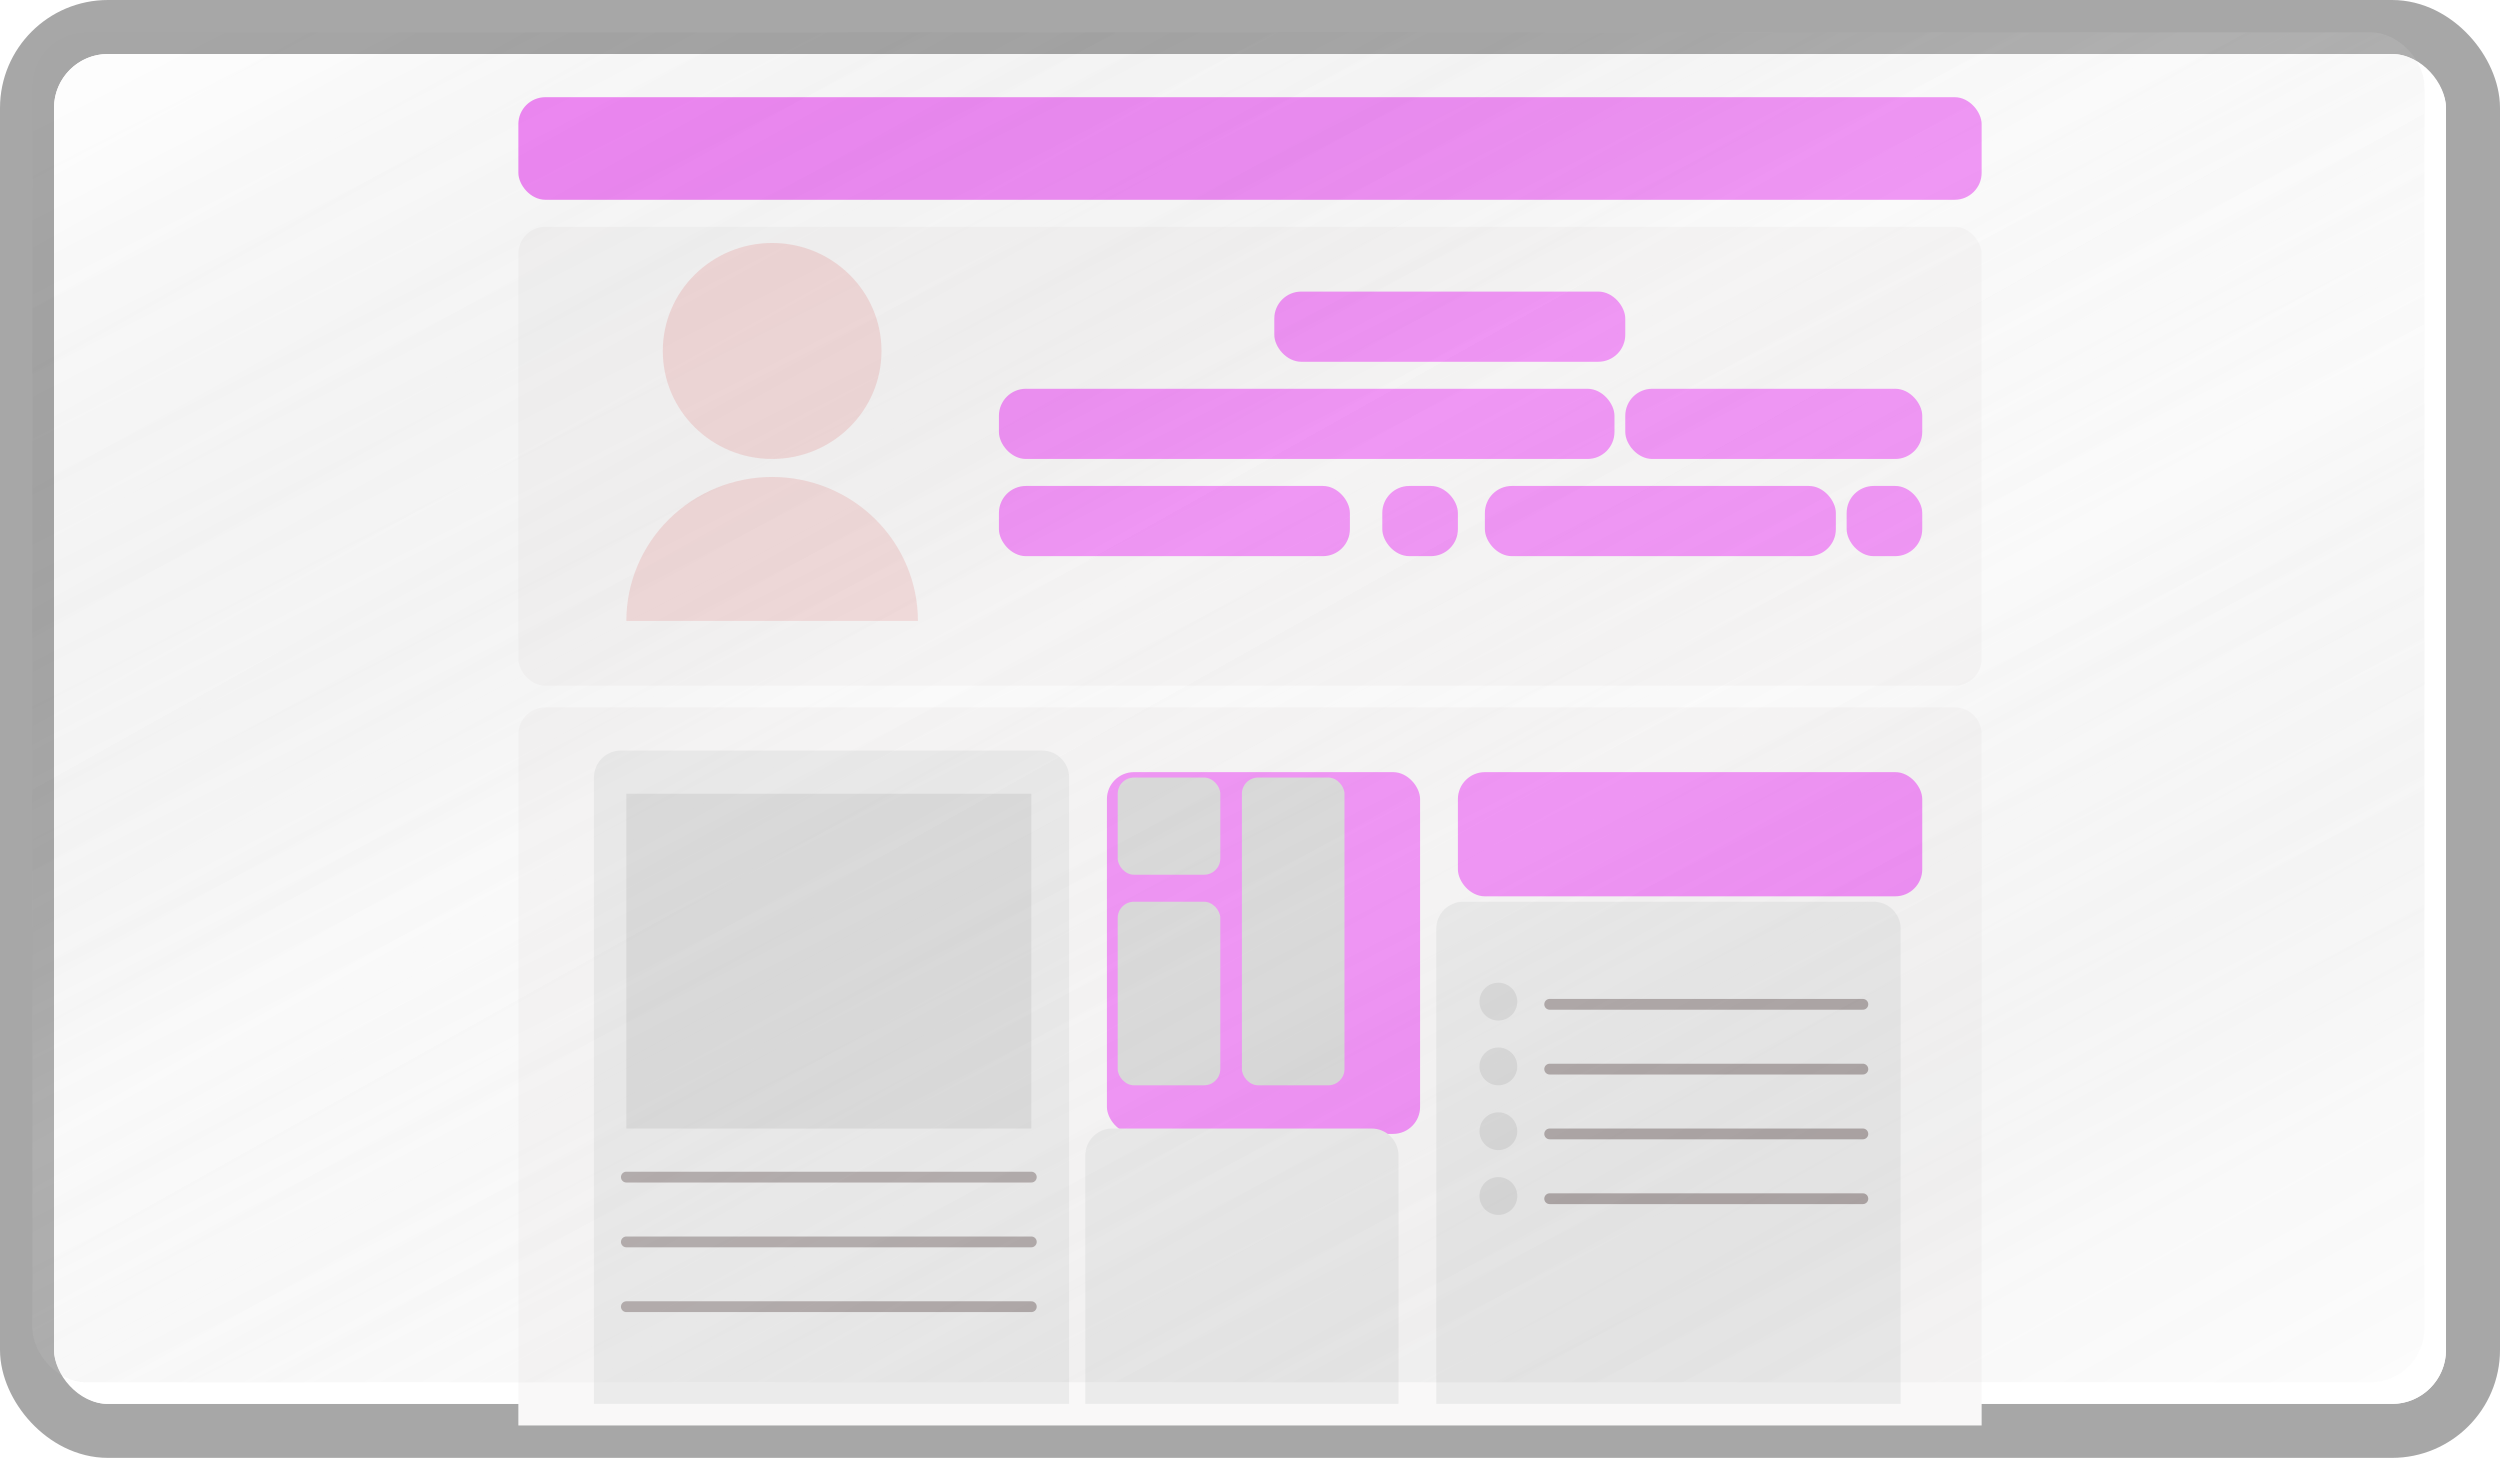 <svg width="463" height="272" viewBox="0 0 463 272" fill="none" xmlns="http://www.w3.org/2000/svg">
<rect x="5" y="5" width="453" height="260" rx="15" fill="#FFFDFD" stroke="#A7A7A7" stroke-width="10"/>
<rect x="10" y="10" width="443" height="250" rx="10" fill="white"/>
<g filter="url(#filter0_d_6_59)">
<path d="M92 132C92 129.239 94.239 127 97 127H358C360.761 127 363 129.239 363 132V260H92V132Z" fill="#F9F8F8"/>
</g>
<g filter="url(#filter1_d_6_59)">
<rect x="92" y="38" width="271" height="85" rx="5" fill="#F9F8F8"/>
</g>
<g filter="url(#filter2_d_6_59)">
<rect x="92" y="14" width="271" height="19" rx="5" fill="#F289F8"/>
</g>
<g filter="url(#filter3_d_6_59)">
<rect x="181" y="68" width="114" height="13" rx="5" fill="#F289F8"/>
</g>
<g filter="url(#filter4_d_6_59)">
<rect x="201" y="139" width="58" height="67" rx="5" fill="#F289F8"/>
</g>
<g filter="url(#filter5_d_6_59)">
<rect x="266" y="139" width="86" height="23" rx="5" fill="#F289F8"/>
</g>
<g filter="url(#filter6_d_6_59)">
<rect x="181" y="86" width="65" height="13" rx="5" fill="#F289F8"/>
</g>
<g filter="url(#filter7_d_6_59)">
<rect x="297" y="68" width="55" height="13" rx="5" fill="#F289F8"/>
</g>
<g filter="url(#filter8_d_6_59)">
<rect x="271" y="86" width="65" height="13" rx="5" fill="#F289F8"/>
</g>
<g filter="url(#filter9_d_6_59)">
<rect x="232" y="50" width="65" height="13" rx="5" fill="#F289F8"/>
</g>
<g filter="url(#filter10_d_6_59)">
<rect x="338" y="86" width="14" height="13" rx="5" fill="#F289F8"/>
</g>
<g filter="url(#filter11_d_6_59)">
<rect x="252" y="86" width="14" height="13" rx="5" fill="#F289F8"/>
</g>
<path d="M116 115C116 107.928 118.845 101.145 123.908 96.144C128.972 91.143 135.839 88.333 143 88.333C150.161 88.333 157.028 91.143 162.092 96.144C167.155 101.145 170 107.928 170 115H116ZM143 85C131.812 85 122.75 76.05 122.75 65C122.75 53.95 131.812 45 143 45C154.188 45 163.25 53.95 163.25 65C163.25 76.05 154.188 85 143 85Z" fill="#F5DBDB"/>
<path d="M110 144C110 141.239 112.239 139 115 139H193C195.761 139 198 141.239 198 144V260H110V144Z" fill="#EBEBEB"/>
<path d="M201 214C201 211.239 203.239 209 206 209H254C256.761 209 259 211.239 259 214V260H201V214Z" fill="#EBEBEB"/>
<path d="M266 172C266 169.239 268.239 167 271 167H347C349.761 167 352 169.239 352 172V260H266V172Z" fill="#EBEBEB"/>
<path d="M116 218H191" stroke="#ACA4A4" stroke-width="2" stroke-linecap="round"/>
<path d="M287 186H345" stroke="#ACA4A4" stroke-width="2" stroke-linecap="round"/>
<path d="M287 198H345" stroke="#ACA4A4" stroke-width="2" stroke-linecap="round"/>
<path d="M287 210H345" stroke="#ACA4A4" stroke-width="2" stroke-linecap="round"/>
<path d="M287 222H345" stroke="#ACA4A4" stroke-width="2" stroke-linecap="round"/>
<path d="M116 230H191" stroke="#ACA4A4" stroke-width="2" stroke-linecap="round"/>
<path d="M116 242H191" stroke="#ACA4A4" stroke-width="2" stroke-linecap="round"/>
<circle cx="277.5" cy="185.5" r="3.5" fill="#D9D9D9"/>
<circle cx="277.5" cy="221.5" r="3.5" fill="#D9D9D9"/>
<circle cx="277.5" cy="197.5" r="3.5" fill="#D9D9D9"/>
<circle cx="277.5" cy="209.5" r="3.5" fill="#D9D9D9"/>
<rect x="207" y="144" width="19" height="18" rx="3" fill="#D9D9D9"/>
<rect x="230" y="144" width="19" height="57" rx="3" fill="#D9D9D9"/>
<rect x="207" y="167" width="19" height="34" rx="3" fill="#D9D9D9"/>
<rect x="116" y="147" width="75" height="62" fill="#D9D9D9"/>
<g filter="url(#filter12_i_6_59)">
<rect x="10" y="10" width="443" height="250" rx="10" fill="url(#paint0_linear_6_59)" fill-opacity="0.1"/>
<rect x="10" y="10" width="443" height="250" rx="10" fill="url(#paint1_linear_6_59)" fill-opacity="0.1"/>
</g>
<defs>
<filter id="filter0_d_6_59" x="88" y="123" width="287" height="149" filterUnits="userSpaceOnUse" color-interpolation-filters="sRGB">
<feFlood flood-opacity="0" result="BackgroundImageFix"/>
<feColorMatrix in="SourceAlpha" type="matrix" values="0 0 0 0 0 0 0 0 0 0 0 0 0 0 0 0 0 0 127 0" result="hardAlpha"/>
<feOffset dx="4" dy="4"/>
<feGaussianBlur stdDeviation="4"/>
<feComposite in2="hardAlpha" operator="out"/>
<feColorMatrix type="matrix" values="0 0 0 0 0 0 0 0 0 0 0 0 0 0 0 0 0 0 0.1 0"/>
<feBlend mode="normal" in2="BackgroundImageFix" result="effect1_dropShadow_6_59"/>
<feBlend mode="normal" in="SourceGraphic" in2="effect1_dropShadow_6_59" result="shape"/>
</filter>
<filter id="filter1_d_6_59" x="88" y="34" width="287" height="101" filterUnits="userSpaceOnUse" color-interpolation-filters="sRGB">
<feFlood flood-opacity="0" result="BackgroundImageFix"/>
<feColorMatrix in="SourceAlpha" type="matrix" values="0 0 0 0 0 0 0 0 0 0 0 0 0 0 0 0 0 0 127 0" result="hardAlpha"/>
<feOffset dx="4" dy="4"/>
<feGaussianBlur stdDeviation="4"/>
<feComposite in2="hardAlpha" operator="out"/>
<feColorMatrix type="matrix" values="0 0 0 0 0 0 0 0 0 0 0 0 0 0 0 0 0 0 0.1 0"/>
<feBlend mode="normal" in2="BackgroundImageFix" result="effect1_dropShadow_6_59"/>
<feBlend mode="normal" in="SourceGraphic" in2="effect1_dropShadow_6_59" result="shape"/>
</filter>
<filter id="filter2_d_6_59" x="88" y="10" width="287" height="35" filterUnits="userSpaceOnUse" color-interpolation-filters="sRGB">
<feFlood flood-opacity="0" result="BackgroundImageFix"/>
<feColorMatrix in="SourceAlpha" type="matrix" values="0 0 0 0 0 0 0 0 0 0 0 0 0 0 0 0 0 0 127 0" result="hardAlpha"/>
<feOffset dx="4" dy="4"/>
<feGaussianBlur stdDeviation="4"/>
<feComposite in2="hardAlpha" operator="out"/>
<feColorMatrix type="matrix" values="0 0 0 0 0 0 0 0 0 0 0 0 0 0 0 0 0 0 0.1 0"/>
<feBlend mode="normal" in2="BackgroundImageFix" result="effect1_dropShadow_6_59"/>
<feBlend mode="normal" in="SourceGraphic" in2="effect1_dropShadow_6_59" result="shape"/>
</filter>
<filter id="filter3_d_6_59" x="177" y="64" width="130" height="29" filterUnits="userSpaceOnUse" color-interpolation-filters="sRGB">
<feFlood flood-opacity="0" result="BackgroundImageFix"/>
<feColorMatrix in="SourceAlpha" type="matrix" values="0 0 0 0 0 0 0 0 0 0 0 0 0 0 0 0 0 0 127 0" result="hardAlpha"/>
<feOffset dx="4" dy="4"/>
<feGaussianBlur stdDeviation="4"/>
<feComposite in2="hardAlpha" operator="out"/>
<feColorMatrix type="matrix" values="0 0 0 0 0 0 0 0 0 0 0 0 0 0 0 0 0 0 0.1 0"/>
<feBlend mode="normal" in2="BackgroundImageFix" result="effect1_dropShadow_6_59"/>
<feBlend mode="normal" in="SourceGraphic" in2="effect1_dropShadow_6_59" result="shape"/>
</filter>
<filter id="filter4_d_6_59" x="197" y="135" width="74" height="83" filterUnits="userSpaceOnUse" color-interpolation-filters="sRGB">
<feFlood flood-opacity="0" result="BackgroundImageFix"/>
<feColorMatrix in="SourceAlpha" type="matrix" values="0 0 0 0 0 0 0 0 0 0 0 0 0 0 0 0 0 0 127 0" result="hardAlpha"/>
<feOffset dx="4" dy="4"/>
<feGaussianBlur stdDeviation="4"/>
<feComposite in2="hardAlpha" operator="out"/>
<feColorMatrix type="matrix" values="0 0 0 0 0 0 0 0 0 0 0 0 0 0 0 0 0 0 0.1 0"/>
<feBlend mode="normal" in2="BackgroundImageFix" result="effect1_dropShadow_6_59"/>
<feBlend mode="normal" in="SourceGraphic" in2="effect1_dropShadow_6_59" result="shape"/>
</filter>
<filter id="filter5_d_6_59" x="262" y="135" width="102" height="39" filterUnits="userSpaceOnUse" color-interpolation-filters="sRGB">
<feFlood flood-opacity="0" result="BackgroundImageFix"/>
<feColorMatrix in="SourceAlpha" type="matrix" values="0 0 0 0 0 0 0 0 0 0 0 0 0 0 0 0 0 0 127 0" result="hardAlpha"/>
<feOffset dx="4" dy="4"/>
<feGaussianBlur stdDeviation="4"/>
<feComposite in2="hardAlpha" operator="out"/>
<feColorMatrix type="matrix" values="0 0 0 0 0 0 0 0 0 0 0 0 0 0 0 0 0 0 0.1 0"/>
<feBlend mode="normal" in2="BackgroundImageFix" result="effect1_dropShadow_6_59"/>
<feBlend mode="normal" in="SourceGraphic" in2="effect1_dropShadow_6_59" result="shape"/>
</filter>
<filter id="filter6_d_6_59" x="177" y="82" width="81" height="29" filterUnits="userSpaceOnUse" color-interpolation-filters="sRGB">
<feFlood flood-opacity="0" result="BackgroundImageFix"/>
<feColorMatrix in="SourceAlpha" type="matrix" values="0 0 0 0 0 0 0 0 0 0 0 0 0 0 0 0 0 0 127 0" result="hardAlpha"/>
<feOffset dx="4" dy="4"/>
<feGaussianBlur stdDeviation="4"/>
<feComposite in2="hardAlpha" operator="out"/>
<feColorMatrix type="matrix" values="0 0 0 0 0 0 0 0 0 0 0 0 0 0 0 0 0 0 0.1 0"/>
<feBlend mode="normal" in2="BackgroundImageFix" result="effect1_dropShadow_6_59"/>
<feBlend mode="normal" in="SourceGraphic" in2="effect1_dropShadow_6_59" result="shape"/>
</filter>
<filter id="filter7_d_6_59" x="293" y="64" width="71" height="29" filterUnits="userSpaceOnUse" color-interpolation-filters="sRGB">
<feFlood flood-opacity="0" result="BackgroundImageFix"/>
<feColorMatrix in="SourceAlpha" type="matrix" values="0 0 0 0 0 0 0 0 0 0 0 0 0 0 0 0 0 0 127 0" result="hardAlpha"/>
<feOffset dx="4" dy="4"/>
<feGaussianBlur stdDeviation="4"/>
<feComposite in2="hardAlpha" operator="out"/>
<feColorMatrix type="matrix" values="0 0 0 0 0 0 0 0 0 0 0 0 0 0 0 0 0 0 0.1 0"/>
<feBlend mode="normal" in2="BackgroundImageFix" result="effect1_dropShadow_6_59"/>
<feBlend mode="normal" in="SourceGraphic" in2="effect1_dropShadow_6_59" result="shape"/>
</filter>
<filter id="filter8_d_6_59" x="267" y="82" width="81" height="29" filterUnits="userSpaceOnUse" color-interpolation-filters="sRGB">
<feFlood flood-opacity="0" result="BackgroundImageFix"/>
<feColorMatrix in="SourceAlpha" type="matrix" values="0 0 0 0 0 0 0 0 0 0 0 0 0 0 0 0 0 0 127 0" result="hardAlpha"/>
<feOffset dx="4" dy="4"/>
<feGaussianBlur stdDeviation="4"/>
<feComposite in2="hardAlpha" operator="out"/>
<feColorMatrix type="matrix" values="0 0 0 0 0 0 0 0 0 0 0 0 0 0 0 0 0 0 0.1 0"/>
<feBlend mode="normal" in2="BackgroundImageFix" result="effect1_dropShadow_6_59"/>
<feBlend mode="normal" in="SourceGraphic" in2="effect1_dropShadow_6_59" result="shape"/>
</filter>
<filter id="filter9_d_6_59" x="228" y="46" width="81" height="29" filterUnits="userSpaceOnUse" color-interpolation-filters="sRGB">
<feFlood flood-opacity="0" result="BackgroundImageFix"/>
<feColorMatrix in="SourceAlpha" type="matrix" values="0 0 0 0 0 0 0 0 0 0 0 0 0 0 0 0 0 0 127 0" result="hardAlpha"/>
<feOffset dx="4" dy="4"/>
<feGaussianBlur stdDeviation="4"/>
<feComposite in2="hardAlpha" operator="out"/>
<feColorMatrix type="matrix" values="0 0 0 0 0 0 0 0 0 0 0 0 0 0 0 0 0 0 0.1 0"/>
<feBlend mode="normal" in2="BackgroundImageFix" result="effect1_dropShadow_6_59"/>
<feBlend mode="normal" in="SourceGraphic" in2="effect1_dropShadow_6_59" result="shape"/>
</filter>
<filter id="filter10_d_6_59" x="334" y="82" width="30" height="29" filterUnits="userSpaceOnUse" color-interpolation-filters="sRGB">
<feFlood flood-opacity="0" result="BackgroundImageFix"/>
<feColorMatrix in="SourceAlpha" type="matrix" values="0 0 0 0 0 0 0 0 0 0 0 0 0 0 0 0 0 0 127 0" result="hardAlpha"/>
<feOffset dx="4" dy="4"/>
<feGaussianBlur stdDeviation="4"/>
<feComposite in2="hardAlpha" operator="out"/>
<feColorMatrix type="matrix" values="0 0 0 0 0 0 0 0 0 0 0 0 0 0 0 0 0 0 0.1 0"/>
<feBlend mode="normal" in2="BackgroundImageFix" result="effect1_dropShadow_6_59"/>
<feBlend mode="normal" in="SourceGraphic" in2="effect1_dropShadow_6_59" result="shape"/>
</filter>
<filter id="filter11_d_6_59" x="248" y="82" width="30" height="29" filterUnits="userSpaceOnUse" color-interpolation-filters="sRGB">
<feFlood flood-opacity="0" result="BackgroundImageFix"/>
<feColorMatrix in="SourceAlpha" type="matrix" values="0 0 0 0 0 0 0 0 0 0 0 0 0 0 0 0 0 0 127 0" result="hardAlpha"/>
<feOffset dx="4" dy="4"/>
<feGaussianBlur stdDeviation="4"/>
<feComposite in2="hardAlpha" operator="out"/>
<feColorMatrix type="matrix" values="0 0 0 0 0 0 0 0 0 0 0 0 0 0 0 0 0 0 0.1 0"/>
<feBlend mode="normal" in2="BackgroundImageFix" result="effect1_dropShadow_6_59"/>
<feBlend mode="normal" in="SourceGraphic" in2="effect1_dropShadow_6_59" result="shape"/>
</filter>
<filter id="filter12_i_6_59" x="6" y="6" width="447" height="254" filterUnits="userSpaceOnUse" color-interpolation-filters="sRGB">
<feFlood flood-opacity="0" result="BackgroundImageFix"/>
<feBlend mode="normal" in="SourceGraphic" in2="BackgroundImageFix" result="shape"/>
<feColorMatrix in="SourceAlpha" type="matrix" values="0 0 0 0 0 0 0 0 0 0 0 0 0 0 0 0 0 0 127 0" result="hardAlpha"/>
<feOffset dx="-4" dy="-4"/>
<feGaussianBlur stdDeviation="5"/>
<feComposite in2="hardAlpha" operator="arithmetic" k2="-1" k3="1"/>
<feColorMatrix type="matrix" values="0 0 0 0 0 0 0 0 0 0 0 0 0 0 0 0 0 0 0.25 0"/>
<feBlend mode="normal" in2="shape" result="effect1_innerShadow_6_59"/>
</filter>
<linearGradient id="paint0_linear_6_59" x1="60.5" y1="-18" x2="232" y2="315.5" gradientUnits="userSpaceOnUse">
<stop stop-opacity="0"/>
<stop offset="0.495" stop-color="white"/>
<stop offset="1" stop-opacity="0"/>
</linearGradient>
<linearGradient id="paint1_linear_6_59" x1="193.5" y1="-69.5" x2="409.5" y2="316.5" gradientUnits="userSpaceOnUse">
<stop stop-opacity="0"/>
<stop offset="0.561" stop-color="white"/>
<stop offset="1" stop-opacity="0"/>
</linearGradient>
</defs>
</svg>
